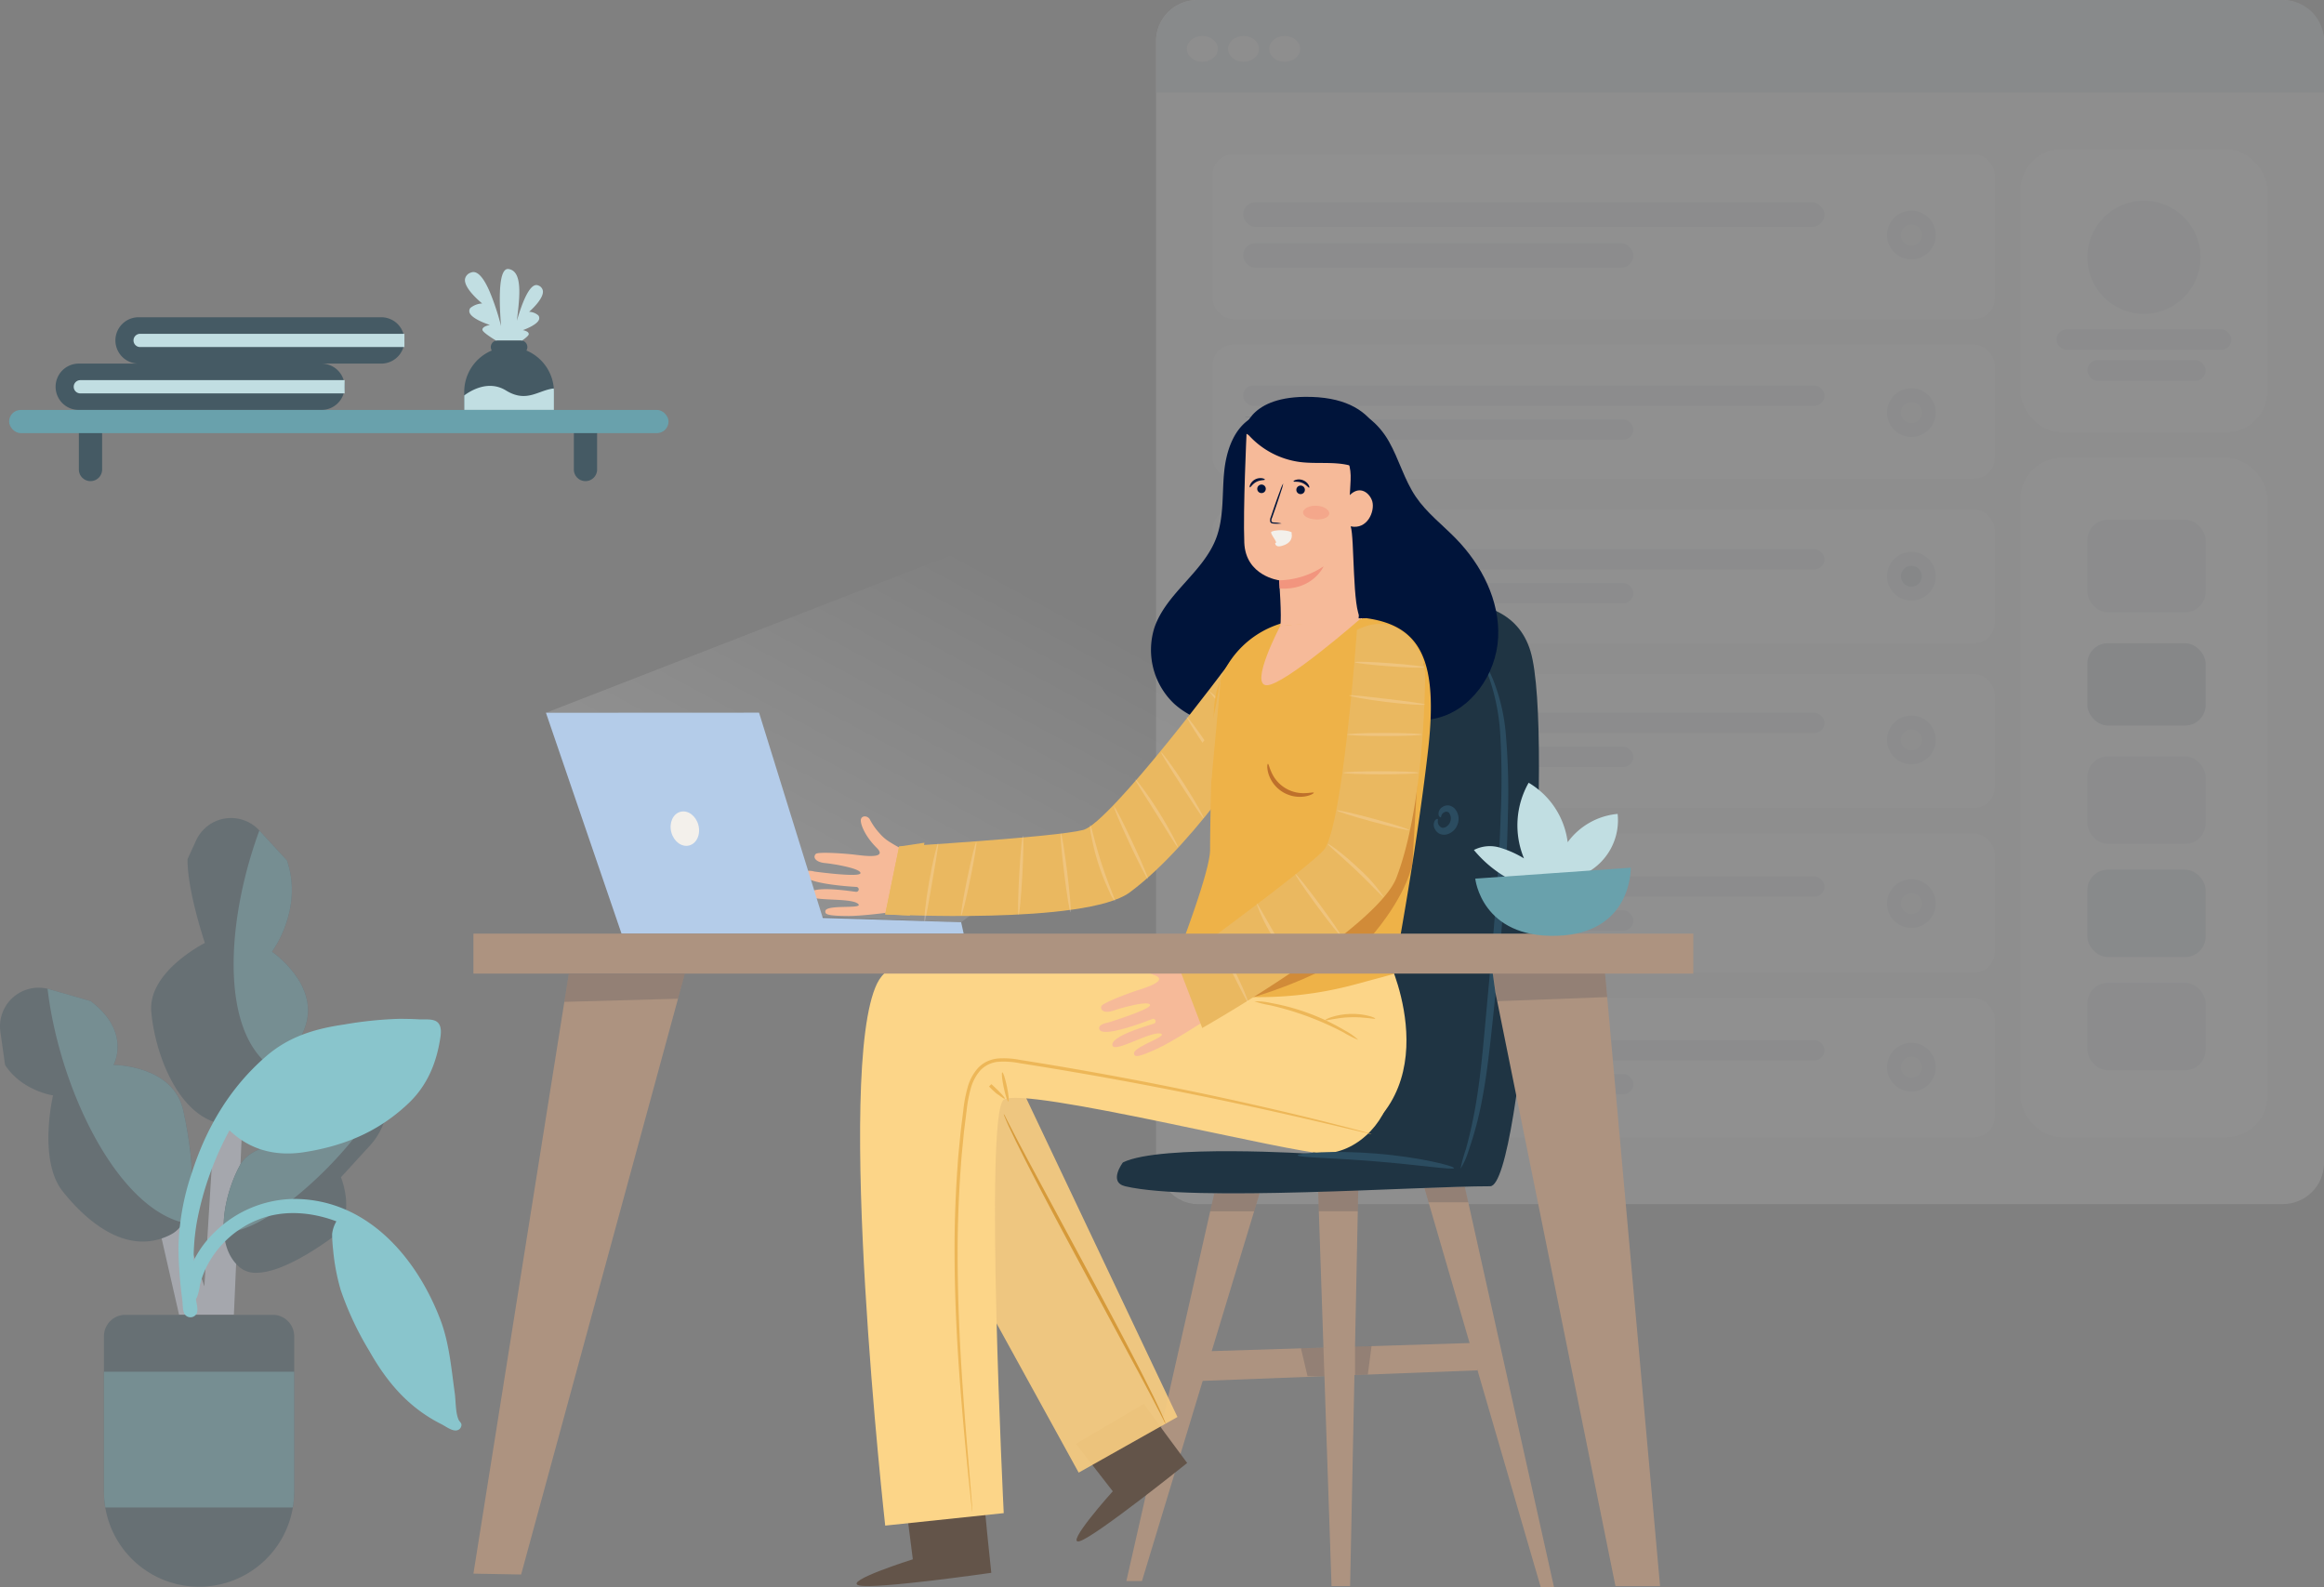 <svg xmlns="http://www.w3.org/2000/svg" xmlns:xlink="http://www.w3.org/1999/xlink" width="451.692" height="308.5" viewBox="0 0 451.692 308.5"><rect x="0" y="0" width="451.692" height="308.5" fill="#808080" stroke="none"/><defs><style>.a{fill:#e1e5f0;}.b{opacity:0.13;}.c{fill:#f2f2f2;}.d{fill:#fff;}.e{fill:#dde3e9;}.f{fill:#c5cfd6;}.g{fill:#afb9c5;}.h{fill:#ad9380;}.i,.l{fill:#00143a;}.i{opacity:0.15;}.j{fill:#1f3443;}.k{fill:#2b4c60;}.m{opacity:0.23;fill:url(#a);}.n{fill:#f6ba99;}.o{fill:#eab860;}.p{opacity:0.24;}.q{fill:#ffeadc;}.r{fill:#635449;}.s{fill:#f7cc80;opacity:0.92;}.t{fill:#fcd588;}.u{fill:#eeb248;}.v{opacity:0.52;}.w{fill:#f2957e;}.x{fill:#f3f0eb;}.y{fill:#edb758;}.z{fill:#d69a3a;}.aa{fill:#ad5a23;opacity:0.43;}.ab{fill:#b4cce9;}.ac{opacity:0.76;}.ad{fill:#af5b22;}.ae{fill:#c1dee2;}.af{fill:#69a1ac;}.ag{opacity:0.42;}.ah{fill:#d8deed;}.ai{fill:#455a64;}.aj{clip-path:url(#b);}.ak{fill:#89c5cc;}</style><linearGradient id="a" x1="-0.139" y1="1.176" x2="0.796" y2="0.22" gradientUnits="objectBoundingBox"><stop offset="0" stop-color="#fff"/><stop offset="1" stop-color="#fff" stop-opacity="0"/></linearGradient><clipPath id="b"><path class="a" d="M20.2,131.038V100.722a4.175,4.175,0,0,1,4.175-4.175H53.006a4.175,4.175,0,0,1,4.175,4.175v30.317a18.49,18.49,0,0,1-36.979,0ZM46.693,87.4C41.2,82.892,43.8,72.685,46.608,67.533s12.085-4.126,12.085-4.126,2.043-7.925,4.6-11.7l3.19-.635a7.494,7.494,0,0,1,8.758,5.71,13.523,13.523,0,0,1-3.352,6.889l-5.629,6.151s3.414,8.092-2.2,12.075c-5.463,3.879-10.63,6.483-14.24,6.482A4.789,4.789,0,0,1,46.693,87.4ZM12.168,72.528c-4.816-6.077-1.858-18.62-1.858-18.62S4.249,53.039.984,47.984L.077,41.567a7.505,7.505,0,0,1,9.47-8.306l8.081,2.32c8,6.077,4.434,12.4,4.434,12.4s11.634,0,13.567,8.895c2.534,11.653,2.534,21.465-2.339,24.023a11.768,11.768,0,0,1-5.536,1.411C21.527,82.311,15.9,77.239,12.168,72.528ZM43.873,59.592C34.52,58.528,30.016,45.307,29.4,37.561S39.823,24.284,39.823,24.284,36.354,14,36.456,7.973l1.652-3.6A7.467,7.467,0,0,1,50.4,2.414l5.379,5.838c3.258,9.541-2.92,17.732-2.92,17.732s9.644,6.546,6.3,15.008c-4.22,10.688-9.441,18.634-14.7,18.634A5.2,5.2,0,0,1,43.873,59.592Zm31.364-2.806a13.525,13.525,0,0,0,.186-2.235v3.917A7.639,7.639,0,0,0,75.238,56.786Z" transform="translate(0 0)"/></clipPath></defs><g transform="translate(-740.308 -252)"><g class="b" transform="translate(965 252)"><rect class="c" width="227" height="234" rx="8"/><rect class="d" width="48" height="55" rx="8" transform="translate(168 29)"/><g transform="translate(175.256 39.247)"><circle class="e" cx="11" cy="11" r="11" transform="translate(5.744 -0.247)"/><rect class="e" width="34" height="4" rx="2" transform="translate(-0.256 24.753)"/><rect class="e" width="23" height="4" rx="2" transform="translate(5.744 30.753)"/></g><path class="f" d="M8,0H219a8,8,0,0,1,8,8V18a0,0,0,0,1,0,0H0a0,0,0,0,1,0,0V8A8,8,0,0,1,8,0Z"/><g transform="translate(6.09 6.767)"><ellipse class="c" cx="3" cy="2.5" rx="3" ry="2.5" transform="translate(-0.09 0.233)"/><ellipse class="c" cx="3" cy="2.5" rx="3" ry="2.5" transform="translate(7.91 0.233)"/><ellipse class="c" cx="3" cy="2.5" rx="3" ry="2.5" transform="translate(15.91 0.233)"/></g><g transform="translate(168.489 89.32)"><rect class="d" width="48" height="132" rx="8" transform="translate(-0.489 -0.32)"/><g transform="translate(12.18 12.18)"><rect class="e" width="23" height="18" rx="4" transform="translate(0.331 -0.5)"/><rect class="g" width="23" height="16" rx="4" transform="translate(0.331 23.5)"/><rect class="e" width="23" height="17" rx="4" transform="translate(0.331 45.5)"/><rect class="e" width="23" height="17" rx="4" transform="translate(0.331 89.5)"/><rect class="f" width="23" height="17" rx="4" transform="translate(0.331 67.5)"/></g></g><g transform="translate(10.827 29.773)"><rect class="d" width="152" height="32" rx="4" transform="translate(0.173 0.227)"/><g transform="translate(6.09 9.541)"><rect class="e" width="113.003" height="4.77" rx="2.385"/><rect class="e" width="75.851" height="4.77" rx="2.385" transform="translate(0 7.951)"/></g><g transform="translate(131.242 11.165)"><circle class="e" cx="4.737" cy="4.737" r="4.737"/><circle class="c" cx="2.03" cy="2.03" r="2.03" transform="translate(2.707 2.707)"/></g><g transform="translate(0 37.217)"><rect class="d" width="152" height="26" rx="4" transform="translate(0.173 0.01)"/><g transform="translate(6.09 7.917)"><rect class="e" width="113.003" height="3.958" rx="1.979"/><rect class="e" width="75.851" height="3.958" rx="1.979" transform="translate(0 6.597)"/></g><g transform="translate(131.242 8.458)"><circle class="e" cx="4.737" cy="4.737" r="4.737"/><circle class="c" cx="2.03" cy="2.03" r="2.03" transform="translate(2.707 2.707)"/></g></g><g transform="translate(0 69.02)"><rect class="d" width="152" height="26" rx="4" transform="translate(0.173 0.207)"/><g transform="translate(6.09 7.917)"><rect class="e" width="113.003" height="3.958" rx="1.979"/><rect class="e" width="75.851" height="3.958" rx="1.979" transform="translate(0 6.597)"/></g><g transform="translate(131.242 8.458)"><circle class="e" cx="4.737" cy="4.737" r="4.737"/><circle class="g" cx="2.03" cy="2.03" r="2.03" transform="translate(2.707 2.707)"/></g></g><g transform="translate(0 164.429)"><rect class="d" width="152" height="27" rx="4" transform="translate(0.173 -0.203)"/><g transform="translate(6.09 7.917)"><rect class="e" width="113.003" height="3.958" rx="1.979"/><rect class="e" width="75.851" height="3.958" rx="1.979" transform="translate(0 6.597)"/></g><g transform="translate(131.242 8.458)"><circle class="e" cx="4.737" cy="4.737" r="4.737"/><circle class="c" cx="2.03" cy="2.03" r="2.03" transform="translate(2.707 2.707)"/></g></g><g transform="translate(0 132.626)"><rect class="d" width="152" height="27" rx="4" transform="translate(0.173 -0.399)"/><g transform="translate(6.09 7.917)"><rect class="e" width="113.003" height="3.958" rx="1.979"/><rect class="e" width="75.851" height="3.958" rx="1.979" transform="translate(0 6.597)"/></g><g transform="translate(131.242 8.458)"><circle class="e" cx="4.737" cy="4.737" r="4.737"/><circle class="c" cx="2.03" cy="2.03" r="2.03" transform="translate(2.707 2.707)"/></g></g><g transform="translate(0 100.823)"><rect class="d" width="152" height="26" rx="4" transform="translate(0.173 0.404)"/><g transform="translate(6.09 7.917)"><rect class="e" width="113.003" height="3.958" rx="1.979"/><rect class="e" width="75.851" height="3.958" rx="1.979" transform="translate(0 6.597)"/></g><g transform="translate(131.242 8.458)"><circle class="e" cx="4.737" cy="4.737" r="4.737"/><circle class="c" cx="2.03" cy="2.03" r="2.03" transform="translate(2.707 2.707)"/></g></g></g></g><g transform="translate(312.344 293.984)"><g transform="translate(646.886 188.631)"><path class="h" d="M637.1,132.662l22.6,77.56h2.582L644.943,132.4Z" transform="translate(-579.171 -132.399)"/><path class="h" d="M617.478,133.232l-17.084,75.34h3.03l22.866-75.364Z" transform="translate(-600.394 -131.931)"/><path class="h" d="M623.994,132.4l2.632,77.62h3.609L631.82,132.7Z" transform="translate(-586.75 -132.399)"/><path class="h" d="M612.151,153.249l51.6-1.617.34,5.343-55.812,2.14Z" transform="translate(-595.836 -121.28)"/><path class="i" d="M611.509,133.232l-.792,3.489h8.538l1.066-3.512Z" transform="translate(-594.426 -131.931)"/><path class="i" d="M624.015,133.3l.128,3.777h7.572l.092-4.491Z" transform="translate(-586.737 -132.29)"/><path class="i" d="M626.267,152.22l.19,5.556h-3.286l-1.276-5.419,5.241-.137" transform="translate(-587.963 -120.94)"/><path class="i" d="M628.553,152.135v5.52l2.489-.1.723-5.526Z" transform="translate(-584.114 -121.048)"/><path class="i" d="M637.1,132.662l.807,2.772h7.709l-.675-3.034Z" transform="translate(-579.171 -132.399)"/></g><path class="j" d="M600.4,169.37c7.338-3.6,36.992-1.659,36.992-1.659s-8.374-103.945,2.452-104.778,35.059-8.543,39.771,7.092S678.042,174,671.777,174c-14.282,0-57.781,3.1-70.917.008C597.474,173.213,600.4,169.37,600.4,169.37Z" transform="translate(45.816 14.549)"/><g transform="translate(711.813 86.37)"><path class="k" d="M645.826,67.6c.047-.025.256.259.612.83.186.282.379.65.606,1.087s.469.952.724,1.539a36.735,36.735,0,0,1,2.557,10.509,131.6,131.6,0,0,1,.434,15.982c-.1,6.008-.467,12.6-1,19.509s-1.21,13.469-1.835,19.432-1.222,11.348-2.061,15.83a67.79,67.79,0,0,1-2.707,10.441,15.251,15.251,0,0,1-1.6,3.62,27.894,27.894,0,0,1,1.038-3.8,88.715,88.715,0,0,0,2.208-10.443c.7-4.457,1.188-9.816,1.728-15.786s1.166-12.527,1.714-19.414.941-13.451,1.121-19.425a151.983,151.983,0,0,0-.106-15.843,41.082,41.082,0,0,0-2.039-10.4C646.384,68.9,645.712,67.666,645.826,67.6Z" transform="translate(-641.535 -67.601)"/></g><path class="l" d="M627.605,36.777c3.96-.385,7.443,2.757,9.4,6.219s2.978,7.425,5.208,10.72c2.107,3.115,5.162,5.44,7.79,8.131,5.014,5.137,8.577,12.074,8.23,19.244s-5.3,14.29-12.33,15.763c-7.094,1.488-14.513-3.095-17.873-9.516s-3.256-14.178-1.472-21.2c1.305-5.14,3.459-10.1,4.032-15.368s-.843-11.221-5.221-14.213" transform="translate(60.911 0.819)"/><path class="m" d="M528.911,86.752l89.2-34.692L664.642,53.7l-.655,33.048-54.374,40.711L579.1,126.246Z" transform="translate(5.164 9.784)"/><path class="l" d="M623.383,37.607c-3.818,1.963-5.356,6.633-5.746,10.908s-.019,8.719-1.553,12.728c-2.53,6.614-9.712,10.66-11.992,17.364a14.406,14.406,0,0,0,3.83,14.748,15.879,15.879,0,0,0,15,3.469c6.2-1.788,10.891-7.17,13.272-13.17s2.763-12.594,2.737-19.048c-.024-6-.423-12.193-3.1-17.562s-8.143-9.743-14.134-9.45" transform="translate(48.235 1.412)"/><path class="n" d="M584.625,95.571l-2.7-1.444a27.958,27.958,0,0,1-4.573-2.34,8.282,8.282,0,0,1-1.955-1.663,12.6,12.6,0,0,1-1.856-2.6c-.377-.9-1.61-.969-1.8-.155s.789,3.3,3.055,5.527-2.511,1.558-4.253,1.346-7.144-.619-7.585-.137c-.644.7.06,1.6,1.8,1.768,1.763.174,6.964,1.051,6.893,1.958s-8.94-.306-8.94-.306-1.884-.56-2,.481c-.211,1.881,9.249,2.468,10.149,2.5a.479.479,0,1,1-.09.953c-.693-.063-8.838-1.4-9.073.51-.178,1.466,7.783.557,9.406,1.761s-6.166.068-6.278,1.479c-.043.527,0,.931,4.507.945,4.616.016,16.937-1.985,16.937-1.985l-1.783-8.73" transform="translate(23.552 29.871)"/><g transform="translate(600.012 86.734)"><path class="o" d="M637.694,67.832s-23.213,31.186-28.539,32.578-35.755,3.218-35.755,3.218l-2.708,13.181s38.952,2.056,47.531-4.275c13.479-9.95,27.641-32.84,27.641-32.84C646.221,72.144,643.339,68.373,637.694,67.832Z" transform="translate(-570.692 -67.832)"/><g class="p" transform="translate(39.797 31.514)"><path class="q" d="M600.795,102.775a7.828,7.828,0,0,1-1.155-2.02,44.169,44.169,0,0,1-3.452-10.64,7.913,7.913,0,0,1-.249-2.314c.178-.032.868,3.431,2.216,7.556C599.483,99.486,600.959,102.7,600.795,102.775Z" transform="translate(-595.909 -87.801)"/></g><g class="p" transform="translate(44.446 27.989)"><path class="q" d="M605.478,99.7c-.152.071-1.755-3.035-3.579-6.936s-3.183-7.122-3.032-7.193,1.755,3.035,3.581,6.936S605.63,99.627,605.478,99.7Z" transform="translate(-598.856 -85.567)"/></g><g class="p" transform="translate(48.603 22.745)"><path class="q" d="M609.79,95.477c-.152.084-1.938-2.92-4.226-6.564s-4.207-6.567-4.067-6.666,2.287,2.675,4.581,6.343S609.933,95.4,609.79,95.477Z" transform="translate(-601.489 -82.244)"/></g><g class="p" transform="translate(53.631 17.495)"><path class="q" d="M612.951,91.744c-.145.087-2.011-2.774-4.291-6.309s-4.117-6.418-3.977-6.515,2.2,2.636,4.487,6.185S613.093,91.66,612.951,91.744Z" transform="translate(-604.675 -78.917)"/></g><g class="p" transform="translate(58.571 10.544)"><path class="q" d="M615.87,86.407c-.137.095-2.055-2.49-4.278-5.774s-3.917-6.022-3.778-6.117,2.056,2.492,4.282,5.776S616.009,86.314,615.87,86.407Z" transform="translate(-607.806 -74.513)"/></g><g class="p" transform="translate(63.025 5.607)"><path class="q" d="M618.3,82.71c-.169.074-1.45-2.722-3.573-5.836-2.105-3.128-4.226-5.356-4.1-5.484a19.58,19.58,0,0,1,4.6,5.143A19.578,19.578,0,0,1,618.3,82.71Z" transform="translate(-610.628 -71.385)"/></g><g class="p" transform="translate(34.089 33.21)"><path class="q" d="M594.231,104.252c-.166.021-.724-3.406-1.247-7.651s-.811-7.7-.644-7.725.724,3.4,1.247,7.651S594.4,104.231,594.231,104.252Z" transform="translate(-592.293 -88.876)"/></g><g class="p" transform="translate(25.824 33.725)"><path class="q" d="M587.154,104.568c-.169-.009-.117-3.456.117-7.7s.555-7.676.724-7.667.115,3.456-.117,7.7S587.322,104.578,587.154,104.568Z" transform="translate(-587.055 -89.202)"/></g><g class="p" transform="translate(14.735 34.908)"><path class="q" d="M580.059,104.269c-.164-.035.363-3.267,1.176-7.22s1.608-7.13,1.772-7.1-.363,3.265-1.177,7.22S580.223,104.3,580.059,104.269Z" transform="translate(-580.029 -89.952)"/></g><g class="p" transform="translate(7.586 35.153)"><path class="q" d="M575.542,105.466c-.164-.021.145-3.507.882-7.755s1.613-7.638,1.772-7.6-.443,3.47-1.174,7.706S575.711,105.488,575.542,105.466Z" transform="translate(-575.499 -90.107)"/></g></g><path class="r" d="M576.626,170.953l1.472,11.571s-13.7,4.316-10.428,5.086,25.678-2.459,25.678-2.459-1.515-14.17-1.349-14.169Z" transform="translate(27.282 78.522)"/><path class="r" d="M594.184,166.927l7.155,9.213s-9.594,10.684-6.39,9.685S615.8,170.643,615.8,170.643s-8.513-11.427-8.37-11.511S594.184,166.927,594.184,166.927Z" transform="translate(42.902 71.687)"/><path class="s" d="M595,120.882l30.224,63.7-19.2,10.809-31.4-57.048,1.979-18.778Z" transform="translate(31.591 48.81)"/><path class="t" d="M642.4,104.78s12.931,27.637-12.567,37.121L616.23,112.33Z" transform="translate(55.647 40.264)"/><path class="t" d="M652.785,113.1s-73.606-20.216-81.878-3.243,1.572,105.365,1.572,105.365l23.038-2.422s-3.832-77.615,0-80.342,56.866,10.675,62.433,10.432C671.5,142.3,681.089,117.017,652.785,113.1Z" transform="translate(27.532 39.276)"/><path class="u" d="M632.6,62.643A18.377,18.377,0,0,0,614.624,80.16c-.369,8.031-.715,17.88-.753,27.278-.022,5.107-8.648,26.532-8.648,26.532l6.53,1.092a71.162,71.162,0,0,0,30.332-1.5l7.427-2.011s4.281-22.345,6.709-43.32c2.026-17.532-1.316-24.335-11.947-25.834Z" transform="translate(49.284 15.759)"/><path class="n" d="M621.928,79.144c.327-1.7-.216-8.86-.216-8.86s-6.511-.825-6.773-7.305.445-21.4.445-21.4l12.007-5.565L640.26,46.2l1.185,7.138-2.984,8.484-1.335,16.219Z" transform="translate(54.867 0.509)"/><g transform="translate(670.526 51.109)"><path class="l" d="M615.878,46.751a.829.829,0,1,0,.847-.811A.831.831,0,0,0,615.878,46.751Z" transform="translate(-614.082 -44.864)"/><g transform="translate(-0.054 0.742) rotate(-25)"><path class="l" d="M615.387,46.227c.106.109.727-.4,1.621-.428s1.553.413,1.649.3c.047-.052-.06-.251-.349-.458a2.2,2.2,0,0,0-2.609.1C615.428,45.97,615.336,46.178,615.387,46.227Z" transform="translate(-615.374 -45.258)"/></g></g><g transform="translate(679.413 51.314)"><path class="l" d="M622.337,46.2a.829.829,0,1,0,1.146.24A.83.83,0,0,0,622.337,46.2Z" transform="translate(-621.452 -44.996)"/><g transform="matrix(0.914, 0.407, -0.407, 0.914, 0.342, -0.627)"><path class="l" d="M621.652,46.355c.1.11.727-.4,1.619-.428s1.554.415,1.649.3c.047-.052-.06-.251-.347-.459a2.183,2.183,0,0,0-1.323-.376,2.161,2.161,0,0,0-1.288.481C621.69,46.1,621.6,46.308,621.652,46.355Z" transform="translate(-621.638 -45.388)"/></g></g><g transform="translate(674.803 51.972)"><path class="l" d="M620.333,53.581a6.989,6.989,0,0,1-1.469.022,1.491,1.491,0,0,1-.38-.044.53.53,0,0,1-.357-.316,1.415,1.415,0,0,1,.109-.914c.2-.581.406-1.2.627-1.845.451-1.307.874-2.482,1.2-3.33a6.988,6.988,0,0,1,.582-1.349,7.275,7.275,0,0,1-.379,1.42c-.27.863-.663,2.052-1.114,3.357q-.341.971-.647,1.839a1.266,1.266,0,0,0-.139.732c.052.186.29.219.514.235A7.164,7.164,0,0,1,620.333,53.581Z" transform="translate(-618.084 -45.805)"/></g><g class="v" transform="translate(681.226 56.294)"><path class="w" d="M622.154,49.862c.009.739,1.133,1.291,2.508,1.351s2.531-.4,2.587-1.133-1.062-1.472-2.5-1.532S622.146,49.128,622.154,49.862Z" transform="translate(-622.154 -48.543)"/></g><path class="x" d="M622.956,51.345c.536-.341-2.308-.949-3.853-.328-.592.242,1.431,2.238.68,2.222,0,0-.08,1.138,1.769.4C623.472,52.875,622.956,51.345,622.956,51.345Z" transform="translate(56.025 10.309)"/><path class="w" d="M619.209,58.727a16.148,16.148,0,0,0,8.636-2.718s-2.042,4.712-8.527,4.31Z" transform="translate(57.37 12.067)"/><path class="l" d="M614.88,42.068c2.332,1.275,5.681,2.452,8.274,1.867,1.564-.354,2.924-1.375,4.5-1.668,2.987-.557,5.915,1.734,7.125,4.521s.783,4.409.664,7.446c2.067-2.048,3.955-.276,4.376,1.237.526,1.9-.95,5.53-4.206,4.835.756,2.059.317,16.444,1.99,17.865,0,0,5.333-19.638,5.329-26.571,0-6.373-1.157-16.657-16.294-16.46C615.333,35.288,614.88,42.068,614.88,42.068Z" transform="translate(54.867 0)"/><path class="n" d="M617.756,106.347l-3.052-.18a28.109,28.109,0,0,1-5.132-.205,8.274,8.274,0,0,1-2.473-.69,12.614,12.614,0,0,1-2.774-1.58c-.718-.655-1.868-.205-1.7.612s2.1,2.667,5.093,3.735-1.626,2.468-3.3,3.006-6.743,2.437-6.942,3.057c-.29.909.724,1.423,2.378.849,1.673-.582,6.762-1.966,7.078-1.114s-8.244,3.472-8.244,3.472-1.943.282-1.613,1.277c.6,1.8,9.431-1.638,10.261-1.985a.48.48,0,1,1,.32.9c-.657.234-8.612,2.435-8.022,4.267.451,1.406,7.3-2.76,9.276-2.348s-5.569,2.65-5.079,3.979c.181.494.39.844,4.488-1.034,4.2-1.922,14.541-8.907,14.541-8.907l-5.282-7.177" transform="translate(44.553 39.454)"/><path class="l" d="M615.324,40.705a16.324,16.324,0,0,0,10.517,5.8c3.9.483,8.126-.415,11.6,1.42a9,9,0,0,0-3.968-8.421,13.62,13.62,0,0,0-9.387-1.987,28.827,28.827,0,0,0-9.249,3.126" transform="translate(54.844 1.306)"/><g transform="translate(671.772 152.59)"><path class="y" d="M636.346,117.076a21.148,21.148,0,0,1-2.836-1.433,58.574,58.574,0,0,0-14.262-5.288,21.561,21.561,0,0,1-3.085-.761,12.077,12.077,0,0,1,3.177.309,43,43,0,0,1,14.393,5.337A12.223,12.223,0,0,1,636.346,117.076Z" transform="translate(-616.163 -109.562)"/></g><g transform="translate(685.481 155.051)"><path class="y" d="M634.628,112.028c-.051.189-2.206-.354-4.9-.248-2.7.077-4.81.767-4.875.582-.074-.147,2.03-1.147,4.853-1.233C632.525,111.023,634.693,111.878,634.628,112.028Z" transform="translate(-624.85 -111.121)"/></g><g transform="translate(623.046 174.509)"><path class="z" d="M616.748,183.631a2.712,2.712,0,0,1-.352-.6c-.215-.424-.515-1.015-.895-1.764l-1.441-2.776c-.571-1.081-1.221-2.309-1.94-3.663L600.735,153.7c-4.453-8.255-8.442-15.752-11.227-21.232-.685-1.371-1.308-2.615-1.854-3.71-.521-1.1-.974-2.047-1.344-2.831s-.612-1.4-.786-1.82a2.755,2.755,0,0,1-.232-.652,2.794,2.794,0,0,1,.35.6c.216.424.514,1.015.9,1.763.4.77.88,1.7,1.441,2.778s1.222,2.307,1.938,3.663c2.924,5.427,6.947,12.89,11.389,21.135s8.44,15.748,11.224,21.229c.686,1.373,1.307,2.615,1.856,3.712.521,1.1.972,2.045,1.345,2.831.355.783.612,1.4.788,1.818A2.816,2.816,0,0,1,616.748,183.631Z" transform="translate(-585.288 -123.451)"/></g><path class="aa" d="M616.052,132.891s17.323-4.933,23.663-12.693,7.211-13.168,7.211-13.168l2.347-39.2Z" transform="translate(55.545 18.902)"/><path class="o" d="M613.842,69.168c-.218.393-1.359,11.068-3.211,12.952s-2.735,5.254,1.239,8.337" transform="translate(51.505 19.675)"/><path class="ab" d="M528.911,74.051,543.6,116.972H610.1l-.49-2.21-26.893-.832-12.388-39.9Z" transform="translate(5.164 22.485)"/><g transform="translate(613.488 163.665)"><path class="y" d="M660.28,131.32a2,2,0,0,1-.42-.071l-1.222-.275-4.679-1.106c-4.062-.961-9.944-2.34-17.238-3.925s-16-3.373-25.708-5.145c-4.854-.887-9.957-1.774-15.254-2.635q-1.988-.317-4.01-.641a15.527,15.527,0,0,0-4.024-.245,5.4,5.4,0,0,0-3.488,1.681,8.76,8.76,0,0,0-1.875,3.6,26.012,26.012,0,0,0-.773,4.121q-.26,2.09-.519,4.152-.2,2.067-.4,4.1c-.137,1.357-.207,2.708-.313,4.045-.353,5.353-.529,10.528-.521,15.458,0,9.863.478,18.742.988,26.186s1.04,13.465,1.389,17.625c.167,2.074.3,3.687.388,4.793.036.541.065.956.084,1.248a2.117,2.117,0,0,1,.008.426,1.907,1.907,0,0,1-.074-.42q-.052-.436-.148-1.242c-.118-1.1-.29-2.713-.511-4.782-.424-4.154-1.016-10.168-1.594-17.615s-1.1-16.334-1.13-26.219c-.024-4.941.141-10.132.486-15.5.1-1.341.172-2.7.308-4.059s.265-2.735.4-4.117q.258-2.069.519-4.168a26.284,26.284,0,0,1,.794-4.217,9.36,9.36,0,0,1,2.025-3.857,6.008,6.008,0,0,1,1.782-1.308,6.531,6.531,0,0,1,2.108-.573,16.135,16.135,0,0,1,4.193.253q2.024.329,4.013.649c5.3.87,10.408,1.769,15.262,2.673,9.709,1.807,18.414,3.641,25.7,5.285s13.154,3.09,17.2,4.128c2.023.514,3.59.936,4.651,1.225l1.206.338A2.18,2.18,0,0,1,660.28,131.32Z" transform="translate(-579.232 -116.579)"/></g><g transform="translate(620.19 168.716)"><path class="y" d="M586.549,122.6c-.122.133-1.277-.724-2.58-1.913l-.472-.439.448-.453c.971,1.084,1.621,1.976,1.507,2.083s-.958-.6-1.974-1.649l.448-.453.481.429C585.711,121.4,586.669,122.471,586.549,122.6Z" transform="translate(-583.478 -119.78)"/></g><g transform="translate(622.684 166.413)"><path class="y" d="M586.323,123.99c-.175.036-.584-1.2-.911-2.768s-.45-2.864-.275-2.9.584,1.2.911,2.768S586.5,123.954,586.323,123.99Z" transform="translate(-585.058 -118.32)"/></g><path class="n" d="M620.693,63.888s-6.066,11.53-2.617,11.53,18.3-13.012,18.3-13.012Z" transform="translate(56.102 15.765)"/><g transform="translate(656.816 79.269)"><path class="o" d="M641.571,64.272s-2.759,38.78-6.5,42.821-28.389,21.971-28.389,21.971l4.818,12.565s33.927-19.252,37.743-29.207c4.61-12.032,5.44-30.725,5.575-38.721a10.913,10.913,0,0,0-3.974-8.774C648.038,62.7,644.936,62.548,641.571,64.272Z" transform="translate(-606.686 -63.101)"/><g class="p" transform="translate(34.495 7.349)"><path class="q" d="M642.017,68.833c-.013.167-3.04.082-6.759-.191s-6.724-.631-6.713-.8,3.038-.082,6.759.191S642.028,68.665,642.017,68.833Z" transform="translate(-628.544 -67.758)"/></g><g class="p" transform="translate(33.37 13.847)"><path class="q" d="M642.568,73.7c-.013.164-3.343,0-7.417-.489s-7.345-1.128-7.319-1.291,3.327.2,7.392.688S642.584,73.527,642.568,73.7Z" transform="translate(-627.831 -71.876)"/></g><g class="p" transform="translate(32.944 21.186)"><path class="q" d="M642.156,76.829c0,.169-3.267.3-7.3.3s-7.3-.136-7.3-.3,3.267-.3,7.3-.3S642.156,76.662,642.156,76.829Z" transform="translate(-627.561 -76.526)"/></g><g class="p" transform="translate(32.243 28.624)"><path class="q" d="M641.712,81.542c0,.169-3.268.3-7.3.3s-7.3-.136-7.3-.3,3.267-.3,7.3-.3S641.712,81.375,641.712,81.542Z" transform="translate(-627.117 -81.239)"/></g><g class="p" transform="translate(30.976 36.22)"><path class="q" d="M640.369,89.89c-.044.161-3.227-.562-7.108-1.614s-6.991-2.039-6.947-2.2,3.226.56,7.108,1.613S640.413,89.727,640.369,89.89Z" transform="translate(-626.314 -86.053)"/></g><g class="p" transform="translate(29.24 42.774)"><path class="q" d="M636.1,100.554c-.134.115-2.391-2.377-5.391-5.221s-5.594-4.982-5.487-5.123,2.883,1.8,5.905,4.682A29.294,29.294,0,0,1,636.1,100.554Z" transform="translate(-625.214 -90.205)"/></g><g class="p" transform="translate(22.909 48.6)"><path class="q" d="M630.088,105.94c-.136.1-2.235-2.514-4.684-5.839s-4.33-6.1-4.195-6.2,2.232,2.514,4.682,5.839S630.221,105.84,630.088,105.94Z" transform="translate(-621.203 -93.897)"/></g><g class="p" transform="translate(15.346 54.28)"><path class="q" d="M623.635,109.888a30.908,30.908,0,0,1-4.072-5.924,30.932,30.932,0,0,1-3.142-6.466c.156-.077,1.676,2.748,3.668,6.16S623.778,109.788,623.635,109.888Z" transform="translate(-616.41 -97.496)"/></g><g class="p" transform="translate(7.112 60.641)"><path class="q" d="M617.8,114.438c-.156.071-1.583-2.844-3.4-6.4s-3.343-6.421-3.193-6.51,1.91,2.656,3.734,6.234S617.949,114.373,617.8,114.438Z" transform="translate(-611.193 -101.527)"/></g></g><g class="ac" transform="translate(674.274 106.461)"><path class="ad" d="M626.775,85.946c.047.1-.554.526-1.708.718a6.389,6.389,0,0,1-7.113-4.482c-.322-1.124-.2-1.85-.087-1.85.141-.013.249.666.691,1.624a6.764,6.764,0,0,0,6.451,4.067C626.065,86.007,626.726,85.815,626.775,85.946Z" transform="translate(-617.749 -80.332)"/></g><path class="o" d="M573.4,90.786l-2.708,13.181,4.79.248,2.839-14.17Z" transform="translate(29.32 31.745)"/><path class="x" d="M549.667,88.854c.467,1.809-.335,3.578-1.791,3.955s-3.014-.784-3.481-2.593.335-3.578,1.79-3.955S549.2,87.045,549.667,88.854Z" transform="translate(14.039 29.516)"/><g transform="translate(680.166 181.893)"><path class="k" d="M651.876,131.258c-.087.432-6.829-.627-15.191-1.3-8.364-.7-15.187-.748-15.2-1.188-.022-.4,6.857-1.032,15.327-.327C645.276,129.126,651.962,130.87,651.876,131.258Z" transform="translate(-621.482 -128.13)"/></g><g transform="translate(706.63 114.533)"><path class="k" d="M639.613,87.746c-.068.054-.314-.028-.426-.45a1.548,1.548,0,0,1,.7-1.5,1.8,1.8,0,0,1,1.232-.341,1.862,1.862,0,0,1,.713.24,2.126,2.126,0,0,1,.581.481,3.025,3.025,0,0,1,.477,2.927,3.057,3.057,0,0,1-2.176,2,2.21,2.21,0,0,1-.74.028,1.9,1.9,0,0,1-.707-.227,2.056,2.056,0,0,1-.821-.9,1.638,1.638,0,0,1,.038-1.627c.249-.33.494-.342.548-.27.073.085,0,.26,0,.5a1.3,1.3,0,0,0,.338.851,1.093,1.093,0,0,0,.458.32.775.775,0,0,0,.249.024,1.025,1.025,0,0,0,.308-.057,1.884,1.884,0,0,0,1.075-1.146,1.852,1.852,0,0,0-.141-1.547.685.685,0,0,0-.885-.327,1.152,1.152,0,0,0-.655.576C639.688,87.494,639.706,87.688,639.613,87.746Z" transform="translate(-638.251 -85.447)"/></g><g transform="translate(519.979 139.457)"><rect class="h" width="237.092" height="7.767"/><path class="h" d="M538.522,106.161,519.979,222.77l9.272.17,31.819-116.779Z" transform="translate(-519.979 -98.394)"/><path class="h" d="M667.483,106.664l10.805,120.311h-8.671L646.3,111.661l-1.219-8.59,22.4,3.592" transform="translate(-447.652 -100.181)"/><path class="i" d="M645.518,106.161l.861,5.366,21.378-.8-.411-4.57Z" transform="translate(-447.399 -98.394)"/><path class="i" d="M532.049,106.161l-.874,5.495,22.091-.613,1.33-4.882Z" transform="translate(-513.506 -98.394)"/></g><g transform="translate(714.431 110.132)"><path class="ae" d="M650.733,101.739a23.438,23.438,0,0,1-7.539-6.01,6.794,6.794,0,0,1,5.023-.47,20.171,20.171,0,0,1,4.711,2.1,16.766,16.766,0,0,1,.908-14.7,15.678,15.678,0,0,1,7.581,11.562,13.542,13.542,0,0,1,9.713-5.506,11.616,11.616,0,0,1-5.839,11.35" transform="translate(-643.194 -82.658)"/><path class="af" d="M643.362,95.243s1.18,11.566,15.884,11.11S673.585,93.12,673.585,93.12Z" transform="translate(-643.097 -76.609)"/></g></g><g class="ag" transform="translate(740.308 410.972)"><path class="ah" d="M17.408,0,15.761,37.547H5.112L0,15.18l3.645-1.652,6.38,18.494L12,0Z" transform="translate(29.696 59)"/><g transform="translate(0 0)"><g transform="translate(0 0)"><path class="ai" d="M20.2,131.038V100.722a4.175,4.175,0,0,1,4.175-4.175H53.006a4.175,4.175,0,0,1,4.175,4.175v30.317a18.49,18.49,0,0,1-36.979,0ZM46.693,87.4C41.2,82.892,43.8,72.685,46.608,67.533s12.085-4.126,12.085-4.126,2.043-7.925,4.6-11.7l3.19-.635a7.494,7.494,0,0,1,8.758,5.71,13.523,13.523,0,0,1-3.352,6.889l-5.629,6.151s3.414,8.092-2.2,12.075c-5.463,3.879-10.63,6.483-14.24,6.482A4.789,4.789,0,0,1,46.693,87.4ZM12.168,72.528c-4.816-6.077-1.858-18.62-1.858-18.62S4.249,53.039.984,47.984L.077,41.567a7.505,7.505,0,0,1,9.47-8.306l8.081,2.32c8,6.077,4.434,12.4,4.434,12.4s11.634,0,13.567,8.895c2.534,11.653,2.534,21.465-2.339,24.023a11.768,11.768,0,0,1-5.536,1.411C21.527,82.311,15.9,77.239,12.168,72.528ZM43.873,59.592C34.52,58.528,30.016,45.307,29.4,37.561S39.823,24.284,39.823,24.284,36.354,14,36.456,7.973l1.652-3.6A7.467,7.467,0,0,1,50.4,2.414l5.379,5.838c3.258,9.541-2.92,17.732-2.92,17.732s9.644,6.546,6.3,15.008c-4.22,10.688-9.441,18.634-14.7,18.634A5.2,5.2,0,0,1,43.873,59.592Zm31.364-2.806a13.525,13.525,0,0,0,.186-2.235v3.917A7.639,7.639,0,0,0,75.238,56.786Z" transform="translate(0 0)"/><g class="aj"><path class="af" d="M8.821,157.437V131.064H50.714v26.373Zm26.64-53.565a3.542,3.542,0,0,1-3.684-2.652c-.9,1.088-2.455,1.46-4.81.913C6.3,97.331-9.387,42.842,6.516,31.425c3.528-2.533-1.949,12.47,1.895,17.544,9.266,12.234,22.169,34.547,24.1,46.078,2.006-4.118,6.48-8.172,9.723-12.6,7.5-10.229,15.115-20.924,22.913-16.141,10.631,6.523-18.626,37.56-29.68,37.562ZM45.8,72.016a5.172,5.172,0,0,1-3.835-1.89C27.5,54.518,44.779.52,64.308,0c8.984-.239,8.035,17.884,2.984,36.005C62.273,54.012,53.2,72.015,45.8,72.016Z" transform="translate(8.808 -23.45)"/></g></g></g></g><g transform="translate(775 450)"><path class="ak" d="M42.86,0c1.325,0,2.646.027,3.969.1,1.009.053,2.55-.156,3.4.472.887.653.826,1.99.687,2.933-.732,4.992-2.519,9.418-6.258,12.954C38.9,21.9,32.305,24.668,24.5,25.9c-5.486.866-10.55-.336-14.588-4.237A60.868,60.868,0,0,0,3.6,39.315a42.292,42.292,0,0,0-.626,9.073c.063,1.968.171,3.932.382,5.891.091.851.526,2.14.192,2.944a1.343,1.343,0,0,1-2.3.231c-.493-.67-.4-1.987-.5-2.78C.571,53.355.416,52.036.3,50.712.124,48.569-.009,46.42,0,44.268A48.036,48.036,0,0,1,2.568,29.995c2.82-8.8,7.4-16.625,14.512-22.763,4.376-3.774,9.383-5.3,15.065-6.123A75.529,75.529,0,0,1,42.86,0" transform="translate(0)"/><path class="ak" d="M21.429,0c14.3,0,23.929,11.524,28.483,23.5,1.716,4.515,2.119,9.472,2.78,14.213.212,1.521.134,3.839.751,5.195.224.491.738.668.492,1.338a1.086,1.086,0,0,1-.879.734c-.9.166-2.171-.814-2.942-1.2-6.4-3.208-10.6-8.168-14.027-14.236a60.584,60.584,0,0,1-5.544-11.8,40.769,40.769,0,0,1-1.484-7.8,29.682,29.682,0,0,1-.2-3.122,6.3,6.3,0,0,1,.829-2.468C24.92,2.558,19.534,2.066,14.7,3.937A19.209,19.209,0,0,0,4.439,13.216a17.7,17.7,0,0,0-1.26,3.42A11.772,11.772,0,0,1,2.6,19.1c-.893,1.687-2.771.559-2.59-1.011A20.315,20.315,0,0,1,6.225,6.263,22.349,22.349,0,0,1,21.429,0" transform="translate(1 35)"/></g><g transform="translate(742.079 304.279)"><g transform="translate(0 0)"><path class="ai" d="M2.26,105.244a2.26,2.26,0,1,1,0-4.52h8.347a2.26,2.26,0,1,1,0,4.52ZM13.832,96.85V79.417h3.507a8.718,8.718,0,0,1,8.044,5.355,1.287,1.287,0,0,1,1.959,1.1V90.4a1.288,1.288,0,0,1-1.959,1.1,8.718,8.718,0,0,1-8.044,5.354Zm9.007-33.558V16.125a4.5,4.5,0,0,1,9.007,0V63.292a4.5,4.5,0,1,1-9.007,0ZM13.832,51.67V4.5a4.5,4.5,0,1,1,9.007,0V51.67a4.5,4.5,0,0,1-9.007,0ZM2.26,9.04a2.26,2.26,0,0,1,0-4.52h8.347a2.26,2.26,0,0,1,0,4.52Z" transform="translate(9.039 41.221) rotate(-90)"/><path class="ae" d="M75.866,27.389V24.57c1.311-.977,4.74-3.043,8.115-.964,4.033,2.483,6.288-.075,9.292-.392.016.22.025.443.025.668v3.507ZM1.287,24.172a1.287,1.287,0,1,1,0-2.573H52.622v2.573Zm11.622-9.007a1.287,1.287,0,1,1,0-2.573H64.244v2.573Zm74.219-1.256a1.278,1.278,0,0,0-.281-.031H82.319a1.315,1.315,0,0,0-.272.029c-1.178-.724-2.593-1.671-2.642-2.07-.087-.71,1.445-.965,1.461-.968l-.014,0c-.639-.207-3.838-1.3-3.994-2.583a.934.934,0,0,1,.213-.73,4,4,0,0,1,2.286-.864l-.01-.006c-.367-.3-3.58-2.953-3.33-4.742A1.642,1.642,0,0,1,77.174.692a1.243,1.243,0,0,1,.473-.1c.987,0,2.031,1.229,3.1,3.655a47.19,47.19,0,0,1,2.28,6.86c-.343-4.217-.5-9.516.7-10.815a.825.825,0,0,1,.62-.3.931.931,0,0,1,.122.009c2.784.391,2.186,5.381,1.66,9.783l-.034.286c.914-3.172,2.316-6.953,3.791-6.953a.907.907,0,0,1,.364.078,1.339,1.339,0,0,1,.9,1.019c.238,1.592-2.6,4.036-2.668,4.1h.008a2.917,2.917,0,0,1,1.765.688.82.82,0,0,1,.187.649c-.144,1.164-3.072,2.19-3.182,2.228h.006c.283.055,1.2.277,1.137.812-.025.208-.455.615-1.277,1.21Z" transform="translate(12.591 0)"/><rect class="af" width="128.165" height="4.503" rx="2.252" transform="translate(0 27.389)"/></g></g></g></svg>